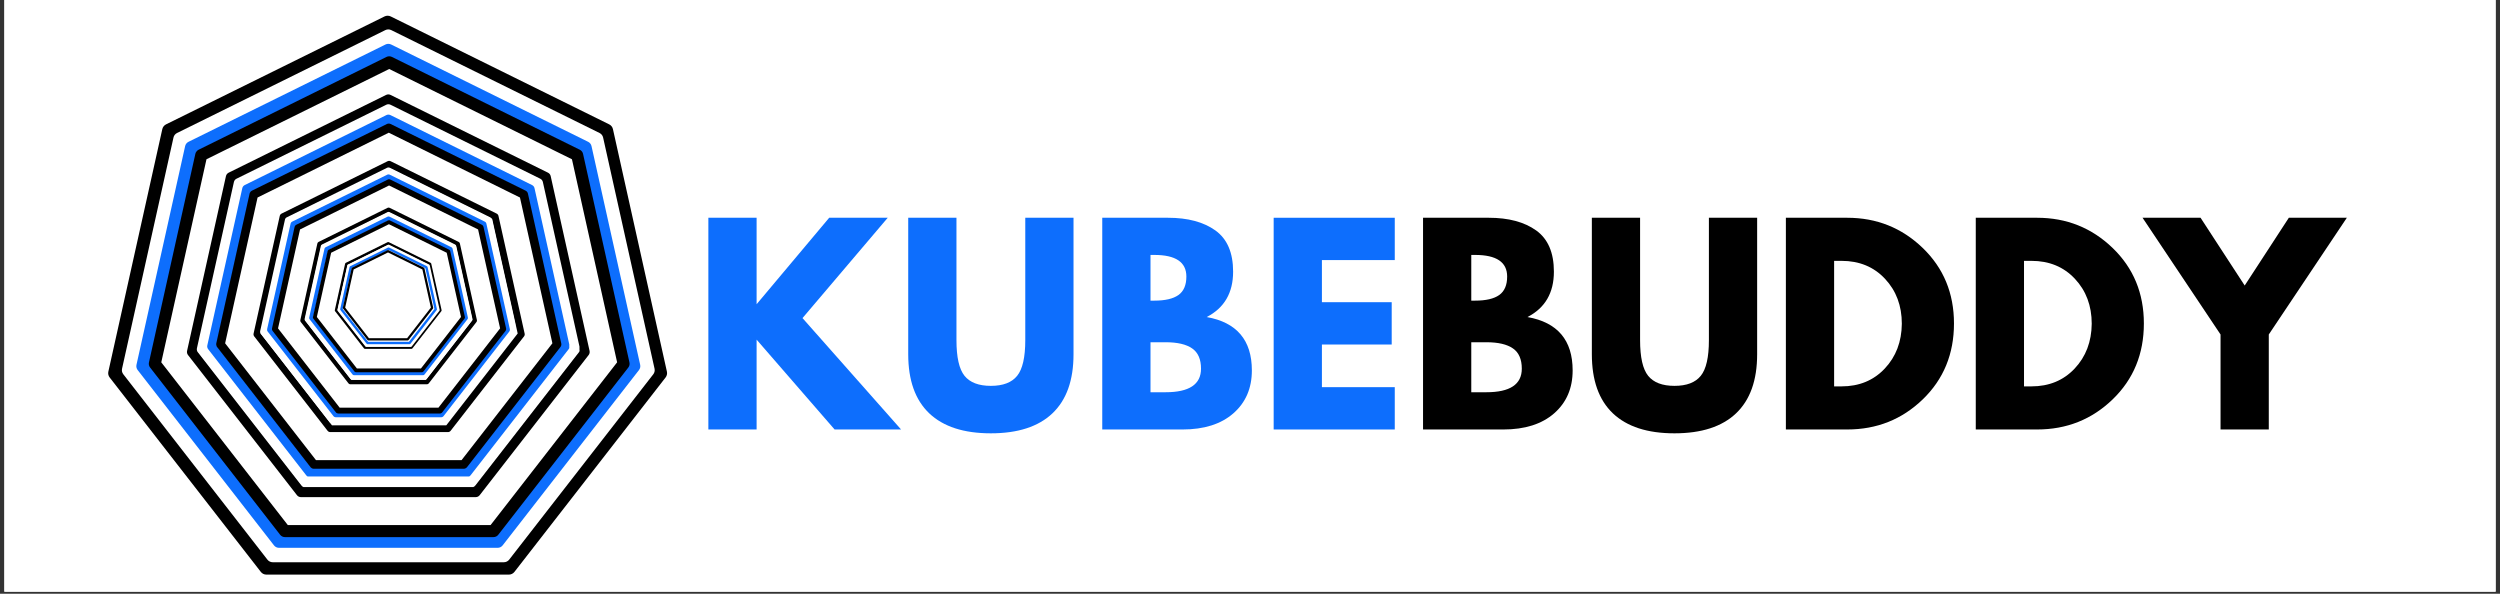 <svg xmlns="http://www.w3.org/2000/svg" xmlns:xlink="http://www.w3.org/1999/xlink" width="800" zoomAndPan="magnify" viewBox="0 0 600 142.5" height="190" preserveAspectRatio="xMidYMid meet" version="1.0"><rect x="0" y="0" width="600" height="142.5" fill="#333333" stroke="none"/><defs><g/><clipPath id="2931c6a76a"><path d="M 1.051 0 L 598.949 0 L 598.949 142 L 1.051 142 Z M 1.051 0 " clip-rule="nonzero"/></clipPath><clipPath id="d29b20c427"><path d="M 25.965 3.688 L 160.266 3.688 L 160.266 137.992 L 25.965 137.992 Z M 25.965 3.688 " clip-rule="nonzero"/></clipPath><clipPath id="59bfc49b56"><path d="M 29.254 7 L 157.629 7 L 157.629 135 L 29.254 135 Z M 29.254 7 " clip-rule="nonzero"/></clipPath><clipPath id="c4920ae0c3"><path d="M 32.719 10.445 L 154 10.445 L 154 131.91 L 32.719 131.91 Z M 32.719 10.445 " clip-rule="nonzero"/></clipPath><clipPath id="b4dc4c8840"><path d="M 35.711 13.438 L 151.25 13.438 L 151.25 128.977 L 35.711 128.977 Z M 35.711 13.438 " clip-rule="nonzero"/></clipPath><clipPath id="fe871f8f07"><path d="M 44.871 22.594 L 141.648 22.594 L 141.648 119.371 L 44.871 119.371 Z M 44.871 22.594 " clip-rule="nonzero"/></clipPath><clipPath id="c625bc48ab"><path d="M 47.234 25 L 139.074 25 L 139.074 116.801 L 47.234 116.801 Z M 47.234 25 " clip-rule="nonzero"/></clipPath><clipPath id="5914d0f715"><path d="M 49.727 27.453 L 136.629 27.453 L 136.629 114.355 L 49.727 114.355 Z M 49.727 27.453 " clip-rule="nonzero"/></clipPath><clipPath id="d1b195928d"><path d="M 51.879 29.605 L 134.832 29.605 L 134.832 112.559 L 51.879 112.559 Z M 51.879 29.605 " clip-rule="nonzero"/></clipPath><clipPath id="b4058b573b"><path d="M 60.84 38.566 L 126 38.566 L 126 103.742 L 60.84 103.742 Z M 60.84 38.566 " clip-rule="nonzero"/></clipPath><clipPath id="40330d313f"><path d="M 62.426 40.152 L 123.652 40.152 L 123.652 101.379 L 62.426 101.379 Z M 62.426 40.152 " clip-rule="nonzero"/></clipPath><clipPath id="d7863690c1"><path d="M 64.094 41.82 L 122.359 41.82 L 122.359 100.086 L 64.094 100.086 Z M 64.094 41.82 " clip-rule="nonzero"/></clipPath><clipPath id="519fadf09d"><path d="M 65.266 43 L 121.555 43 L 121.555 99.277 L 65.266 99.277 Z M 65.266 43 " clip-rule="nonzero"/></clipPath><clipPath id="37c21179f7"><path d="M 72.062 49.789 L 114.527 49.789 L 114.527 92.254 L 72.062 92.254 Z M 72.062 49.789 " clip-rule="nonzero"/></clipPath><clipPath id="bd69cac144"><path d="M 73.102 50.824 L 113.59 50.824 L 113.59 91.312 L 73.102 91.312 Z M 73.102 50.824 " clip-rule="nonzero"/></clipPath><clipPath id="b311846a10"><path d="M 74.191 51.918 L 112.707 51.918 L 112.707 90.43 L 74.191 90.43 Z M 74.191 51.918 " clip-rule="nonzero"/></clipPath><clipPath id="75c95b3496"><path d="M 75.098 52.82 L 111.633 52.82 L 111.633 89.359 L 75.098 89.359 Z M 75.098 52.82 " clip-rule="nonzero"/></clipPath><clipPath id="e643340890"><path d="M 80.348 58.07 L 106 58.07 L 106 83.746 L 80.348 83.746 Z M 80.348 58.07 " clip-rule="nonzero"/></clipPath><clipPath id="c58a254011"><path d="M 80.977 58.703 L 105.664 58.703 L 105.664 83.391 L 80.977 83.391 Z M 80.977 58.703 " clip-rule="nonzero"/></clipPath><clipPath id="e7ed601cde"><path d="M 81.645 59.371 L 105 59.371 L 105 83 L 81.645 83 Z M 81.645 59.371 " clip-rule="nonzero"/></clipPath><clipPath id="19c43fbd5c"><path d="M 82.277 60.004 L 104 60.004 L 104 81.727 L 82.277 81.727 Z M 82.277 60.004 " clip-rule="nonzero"/></clipPath></defs><g clip-path="url(#2931c6a76a)"><path fill="#ffffff" d="M 1.051 0 L 598.949 0 L 598.949 142 L 1.051 142 Z M 1.051 0 " fill-opacity="1" fill-rule="nonzero"/><path fill="#ffffff" d="M 1.051 0 L 598.949 0 L 598.949 142 L 1.051 142 Z M 1.051 0 " fill-opacity="1" fill-rule="nonzero"/></g><g clip-path="url(#d29b20c427)"><path fill="#000000" d="M 160.059 89.191 L 147.105 30.988 C 146.996 30.492 146.668 30.074 146.211 29.848 L 93.773 3.945 C 93.305 3.715 92.758 3.715 92.289 3.945 L 39.848 29.848 C 39.395 30.074 39.066 30.492 38.953 30.988 L 26.004 89.191 C 25.895 89.68 26.008 90.191 26.316 90.586 L 62.605 137.262 C 62.922 137.668 63.41 137.906 63.93 137.906 L 122.133 137.906 C 122.648 137.906 123.137 137.668 123.457 137.262 L 159.746 90.586 C 160.051 90.191 160.168 89.68 160.059 89.191 Z M 121.312 134.555 L 64.75 134.555 L 29.449 89.148 L 42.055 32.5 L 93.031 7.32 L 144.008 32.5 L 156.613 89.148 Z M 121.312 134.555 " fill-opacity="1" fill-rule="nonzero"/></g><g clip-path="url(#59bfc49b56)"><path fill="#ffffff" d="M 157.094 88.492 L 144.746 33.004 C 144.641 32.531 144.328 32.133 143.891 31.918 L 93.898 7.223 C 93.453 7.004 92.93 7.004 92.484 7.223 L 42.492 31.918 C 42.055 32.133 41.742 32.531 41.637 33.004 L 29.289 88.492 C 29.188 88.957 29.297 89.445 29.59 89.82 L 64.184 134.32 C 64.488 134.707 64.953 134.938 65.449 134.938 L 120.934 134.938 C 121.43 134.938 121.895 134.707 122.199 134.32 L 156.793 89.82 C 157.086 89.445 157.195 88.957 157.094 88.492 Z M 120.152 131.738 L 66.23 131.738 L 32.574 88.453 L 44.594 34.445 L 93.191 10.438 L 141.789 34.445 L 153.809 88.453 Z M 120.152 131.738 " fill-opacity="1" fill-rule="nonzero"/></g><g clip-path="url(#c4920ae0c3)"><path fill="#0d6efd" d="M 153.641 87.547 L 141.961 35.062 C 141.863 34.613 141.566 34.238 141.156 34.035 L 93.867 10.676 C 93.445 10.469 92.949 10.469 92.527 10.676 L 45.238 34.035 C 44.828 34.238 44.535 34.613 44.434 35.062 L 32.754 87.547 C 32.656 87.988 32.758 88.449 33.035 88.805 L 65.762 130.895 C 66.047 131.262 66.488 131.477 66.953 131.477 L 119.441 131.477 C 119.906 131.477 120.348 131.262 120.633 130.895 L 153.359 88.805 C 153.637 88.449 153.738 87.988 153.641 87.547 Z M 118.699 128.453 L 67.695 128.453 L 35.859 87.508 L 47.227 36.426 L 93.199 13.719 L 139.168 36.426 L 150.535 87.508 Z M 118.699 128.453 " fill-opacity="1" fill-rule="nonzero"/></g><g clip-path="url(#b4dc4c8840)"><path fill="#000000" d="M 151.07 86.992 L 139.93 36.922 C 139.836 36.496 139.551 36.137 139.16 35.941 L 94.047 13.656 C 93.645 13.461 93.172 13.461 92.77 13.656 L 47.656 35.941 C 47.266 36.137 46.984 36.496 46.887 36.922 L 35.746 86.992 C 35.652 87.414 35.75 87.852 36.016 88.191 L 67.234 128.348 C 67.508 128.699 67.93 128.906 68.371 128.906 L 118.445 128.906 C 118.891 128.906 119.309 128.699 119.582 128.348 L 150.805 88.191 C 151.066 87.852 151.164 87.414 151.07 86.992 Z M 117.738 126.02 L 69.078 126.02 L 38.707 86.957 L 49.555 38.223 L 93.41 16.559 L 137.266 38.223 L 148.109 86.957 Z M 117.738 126.02 " fill-opacity="1" fill-rule="nonzero"/></g><g clip-path="url(#fe871f8f07)"><path fill="#000000" d="M 141.496 84.207 L 132.164 42.266 C 132.086 41.91 131.848 41.609 131.52 41.445 L 93.734 22.781 C 93.395 22.613 93 22.613 92.664 22.781 L 54.875 41.445 C 54.547 41.609 54.312 41.91 54.23 42.266 L 44.898 84.207 C 44.82 84.559 44.902 84.926 45.125 85.211 L 71.273 118.848 C 71.504 119.141 71.855 119.312 72.227 119.312 L 114.168 119.312 C 114.543 119.312 114.895 119.141 115.121 118.848 L 141.273 85.211 C 141.492 84.926 141.574 84.559 141.496 84.207 Z M 113.578 116.895 L 72.82 116.895 L 47.379 84.176 L 56.465 43.355 L 93.199 25.211 L 129.93 43.355 L 139.016 84.176 Z M 113.578 116.895 " fill-opacity="1" fill-rule="nonzero"/></g><g clip-path="url(#c625bc48ab)"><path fill="#ffffff" d="M 139.164 83.578 L 130.285 43.676 C 130.207 43.336 129.984 43.047 129.672 42.895 L 93.723 25.137 C 93.402 24.98 93.023 24.98 92.703 25.137 L 56.754 42.895 C 56.441 43.047 56.219 43.336 56.141 43.676 L 47.262 83.578 C 47.188 83.91 47.266 84.262 47.477 84.531 L 72.355 116.531 C 72.574 116.812 72.906 116.973 73.262 116.973 L 113.164 116.973 C 113.52 116.973 113.852 116.812 114.07 116.531 L 138.949 84.531 C 139.16 84.262 139.238 83.91 139.164 83.578 Z M 112.602 114.676 L 73.824 114.676 L 49.625 83.547 L 58.266 44.711 L 93.215 27.449 L 128.16 44.711 L 136.801 83.547 Z M 112.602 114.676 " fill-opacity="1" fill-rule="nonzero"/></g><g clip-path="url(#5914d0f715)"><path fill="#0d6efd" d="M 136.68 82.895 L 128.281 45.156 C 128.211 44.832 127.996 44.562 127.703 44.418 L 93.699 27.621 C 93.395 27.469 93.039 27.469 92.734 27.621 L 58.73 44.418 C 58.438 44.562 58.223 44.832 58.152 45.156 L 49.754 82.895 C 49.684 83.211 49.758 83.543 49.957 83.801 L 73.488 114.066 C 73.695 114.332 74.012 114.484 74.348 114.484 L 112.086 114.484 C 112.422 114.484 112.738 114.332 112.945 114.066 L 136.477 83.801 C 136.676 83.543 136.75 83.211 136.68 82.895 Z M 111.555 112.312 L 74.879 112.312 L 51.988 82.871 L 60.16 46.137 L 93.215 29.809 L 126.273 46.137 L 134.445 82.871 Z M 111.555 112.312 " fill-opacity="1" fill-rule="nonzero"/></g><g clip-path="url(#d1b195928d)"><path fill="#000000" d="M 134.703 82.414 L 126.703 46.465 C 126.637 46.16 126.434 45.902 126.152 45.762 L 93.762 29.766 C 93.473 29.621 93.133 29.621 92.844 29.766 L 60.457 45.762 C 60.176 45.902 59.973 46.16 59.902 46.465 L 51.906 82.414 C 51.836 82.719 51.906 83.031 52.098 83.277 L 74.512 112.105 C 74.707 112.359 75.012 112.504 75.328 112.504 L 111.277 112.504 C 111.598 112.504 111.898 112.359 112.098 112.105 L 134.512 83.277 C 134.699 83.031 134.77 82.719 134.703 82.414 Z M 110.773 110.434 L 75.836 110.434 L 54.031 82.391 L 61.816 47.402 L 93.305 31.848 L 124.789 47.402 L 132.574 82.391 Z M 110.773 110.434 " fill-opacity="1" fill-rule="nonzero"/></g><g clip-path="url(#b4058b573b)"><path fill="#000000" d="M 125.914 80.059 L 119.629 51.812 C 119.578 51.574 119.418 51.371 119.195 51.262 L 93.75 38.691 C 93.52 38.578 93.254 38.578 93.027 38.691 L 67.578 51.262 C 67.359 51.371 67.199 51.574 67.145 51.812 L 60.859 80.059 C 60.809 80.297 60.863 80.543 61.012 80.734 L 78.621 103.387 C 78.777 103.586 79.016 103.703 79.266 103.703 L 107.512 103.703 C 107.762 103.703 108 103.586 108.152 103.387 L 125.766 80.734 C 125.914 80.543 125.969 80.297 125.914 80.059 Z M 107.113 102.074 L 79.664 102.074 L 62.531 80.039 L 68.648 52.547 L 93.387 40.328 L 118.125 52.547 L 124.246 80.039 Z M 107.113 102.074 " fill-opacity="1" fill-rule="nonzero"/></g><g clip-path="url(#40330d313f)"><path fill="#ffffff" d="M 124.02 79.426 L 118.07 52.691 C 118.02 52.461 117.867 52.27 117.66 52.168 L 93.574 40.27 C 93.355 40.164 93.105 40.164 92.891 40.27 L 68.805 52.168 C 68.594 52.27 68.445 52.461 68.395 52.691 L 62.445 79.426 C 62.395 79.648 62.445 79.883 62.586 80.066 L 79.258 101.504 C 79.402 101.691 79.625 101.801 79.863 101.801 L 106.598 101.801 C 106.836 101.801 107.062 101.691 107.207 101.504 L 123.875 80.066 C 124.016 79.883 124.07 79.648 124.02 79.426 Z M 106.223 100.262 L 80.242 100.262 L 64.027 79.406 L 69.816 53.387 L 93.23 41.82 L 116.648 53.387 L 122.438 79.406 Z M 106.223 100.262 " fill-opacity="1" fill-rule="nonzero"/></g><g clip-path="url(#d7863690c1)"><path fill="#0d6efd" d="M 122.363 78.973 L 116.734 53.684 C 116.688 53.469 116.543 53.285 116.344 53.188 L 93.559 41.934 C 93.355 41.832 93.117 41.832 92.914 41.934 L 70.129 53.188 C 69.93 53.285 69.789 53.469 69.742 53.684 L 64.113 78.973 C 64.066 79.184 64.113 79.406 64.25 79.578 L 80.016 99.859 C 80.156 100.039 80.367 100.141 80.594 100.141 L 105.883 100.141 C 106.105 100.141 106.32 100.039 106.457 99.859 L 122.227 79.578 C 122.359 79.406 122.41 79.184 122.363 78.973 Z M 105.527 98.684 L 80.949 98.684 L 65.609 78.953 L 71.086 54.34 L 93.238 43.398 L 115.387 54.34 L 120.863 78.953 Z M 105.527 98.684 " fill-opacity="1" fill-rule="nonzero"/></g><g clip-path="url(#519fadf09d)"><path fill="#000000" d="M 121.465 78.824 L 116.039 54.434 C 115.992 54.223 115.855 54.047 115.664 53.953 L 93.684 43.098 C 93.488 43 93.258 43 93.062 43.098 L 71.086 53.953 C 70.895 54.047 70.758 54.223 70.711 54.434 L 65.281 78.824 C 65.234 79.031 65.285 79.246 65.414 79.41 L 80.621 98.973 C 80.754 99.145 80.961 99.242 81.176 99.242 L 105.57 99.242 C 105.789 99.242 105.992 99.145 106.125 98.973 L 121.336 79.41 C 121.465 79.246 121.512 79.031 121.465 78.824 Z M 105.227 97.84 L 81.52 97.84 L 66.727 78.809 L 72.008 55.066 L 93.375 44.512 L 114.738 55.066 L 120.023 78.809 Z M 105.227 97.84 " fill-opacity="1" fill-rule="nonzero"/></g><g clip-path="url(#37c21179f7)"><path fill="#000000" d="M 114.461 76.824 L 110.367 58.422 C 110.332 58.266 110.227 58.133 110.082 58.062 L 93.504 49.871 C 93.355 49.797 93.184 49.797 93.035 49.871 L 76.453 58.062 C 76.309 58.133 76.207 58.266 76.172 58.422 L 72.078 76.824 C 72.043 76.977 72.078 77.141 72.176 77.266 L 83.648 92.023 C 83.75 92.152 83.902 92.227 84.066 92.227 L 102.469 92.227 C 102.633 92.227 102.789 92.152 102.891 92.023 L 114.363 77.266 C 114.461 77.141 114.496 76.977 114.461 76.824 Z M 102.211 91.168 L 84.328 91.168 L 73.164 76.809 L 77.152 58.898 L 93.27 50.938 L 109.387 58.898 L 113.371 76.809 Z M 102.211 91.168 " fill-opacity="1" fill-rule="nonzero"/></g><g clip-path="url(#bd69cac144)"><path fill="#ffffff" d="M 113.387 76.516 L 109.496 59.027 C 109.465 58.879 109.363 58.754 109.227 58.684 L 93.473 50.902 C 93.332 50.832 93.168 50.832 93.027 50.902 L 77.273 58.684 C 77.137 58.754 77.035 58.879 77.004 59.027 L 73.113 76.516 C 73.078 76.66 73.113 76.812 73.207 76.934 L 84.109 90.957 C 84.203 91.078 84.352 91.148 84.508 91.148 L 101.992 91.148 C 102.148 91.148 102.297 91.078 102.391 90.957 L 113.293 76.934 C 113.387 76.812 113.422 76.66 113.387 76.516 Z M 101.746 90.145 L 84.754 90.145 L 74.148 76.5 L 77.934 59.48 L 93.25 51.918 L 108.566 59.48 L 112.352 76.5 Z M 101.746 90.145 " fill-opacity="1" fill-rule="nonzero"/></g><g clip-path="url(#b311846a10)"><path fill="#0d6efd" d="M 112.293 76.211 L 108.613 59.676 C 108.582 59.535 108.488 59.414 108.359 59.352 L 93.457 51.992 C 93.324 51.926 93.168 51.926 93.035 51.992 L 78.137 59.352 C 78.008 59.414 77.914 59.535 77.883 59.676 L 74.203 76.211 C 74.172 76.352 74.207 76.496 74.293 76.605 L 84.602 89.867 C 84.695 89.984 84.832 90.055 84.98 90.055 L 101.516 90.055 C 101.664 90.055 101.801 89.984 101.891 89.867 L 112.203 76.605 C 112.289 76.496 112.324 76.352 112.293 76.211 Z M 101.281 89.102 L 85.211 89.102 L 75.184 76.199 L 78.766 60.105 L 93.246 52.949 L 107.73 60.105 L 111.312 76.199 Z M 101.281 89.102 " fill-opacity="1" fill-rule="nonzero"/></g><g clip-path="url(#75c95b3496)"><path fill="#000000" d="M 111.578 76.082 L 108.055 60.25 C 108.023 60.113 107.934 60 107.812 59.938 L 93.543 52.891 C 93.418 52.828 93.27 52.828 93.141 52.891 L 78.875 59.938 C 78.75 60 78.66 60.113 78.629 60.25 L 75.105 76.082 C 75.078 76.215 75.109 76.355 75.191 76.461 L 85.066 89.16 C 85.152 89.273 85.285 89.336 85.426 89.336 L 101.262 89.336 C 101.402 89.336 101.535 89.273 101.621 89.16 L 111.492 76.461 C 111.578 76.355 111.609 76.215 111.578 76.082 Z M 101.035 88.426 L 85.648 88.426 L 76.043 76.074 L 79.473 60.66 L 93.344 53.809 L 107.211 60.66 L 110.641 76.074 Z M 101.035 88.426 " fill-opacity="1" fill-rule="nonzero"/></g><g clip-path="url(#e643340890)"><path fill="#000000" d="M 105.98 74.418 L 103.504 63.289 C 103.484 63.195 103.422 63.117 103.336 63.074 L 93.309 58.121 C 93.219 58.078 93.117 58.078 93.027 58.121 L 83 63.074 C 82.914 63.117 82.852 63.195 82.828 63.289 L 80.355 74.418 C 80.332 74.512 80.355 74.609 80.414 74.684 L 87.352 83.609 C 87.41 83.684 87.504 83.73 87.605 83.73 L 98.73 83.73 C 98.832 83.73 98.922 83.684 98.984 83.609 L 105.922 74.684 C 105.98 74.609 106.004 74.512 105.98 74.418 Z M 98.574 83.09 L 87.762 83.09 L 81.012 74.41 L 83.422 63.578 L 93.168 58.766 L 102.914 63.578 L 105.324 74.41 Z M 98.574 83.09 " fill-opacity="1" fill-rule="nonzero"/></g><g clip-path="url(#c58a254011)"><path fill="#ffffff" d="M 105.52 74.352 L 103.148 63.699 C 103.129 63.609 103.07 63.531 102.984 63.492 L 93.387 58.75 C 93.301 58.707 93.203 58.707 93.117 58.75 L 83.52 63.492 C 83.438 63.531 83.375 63.609 83.355 63.699 L 80.984 74.352 C 80.965 74.441 80.984 74.535 81.043 74.605 L 87.684 83.148 C 87.742 83.223 87.832 83.27 87.926 83.27 L 98.578 83.27 C 98.672 83.27 98.762 83.223 98.82 83.148 L 105.461 74.605 C 105.52 74.535 105.539 74.441 105.52 74.352 Z M 98.43 82.656 L 88.078 82.656 L 81.617 74.344 L 83.922 63.977 L 93.254 59.367 L 102.582 63.977 L 104.891 74.344 Z M 98.43 82.656 " fill-opacity="1" fill-rule="nonzero"/></g><g clip-path="url(#e7ed601cde)"><path fill="#0d6efd" d="M 104.859 74.172 L 102.617 64.094 C 102.598 64.012 102.543 63.938 102.465 63.898 L 93.383 59.414 C 93.305 59.375 93.207 59.375 93.125 59.414 L 84.047 63.898 C 83.969 63.938 83.91 64.012 83.895 64.094 L 81.648 74.172 C 81.633 74.258 81.652 74.348 81.703 74.414 L 87.988 82.496 C 88.043 82.566 88.129 82.609 88.219 82.609 L 98.293 82.609 C 98.383 82.609 98.469 82.566 98.523 82.496 L 104.805 74.414 C 104.859 74.348 104.879 74.258 104.859 74.172 Z M 98.152 82.027 L 88.359 82.027 L 82.246 74.164 L 84.43 64.359 L 93.254 59.996 L 102.082 64.359 L 104.266 74.164 Z M 98.152 82.027 " fill-opacity="1" fill-rule="nonzero"/></g><g clip-path="url(#19c43fbd5c)"><path fill="#000000" d="M 103.969 73.836 L 101.875 64.418 C 101.855 64.34 101.805 64.27 101.73 64.234 L 93.246 60.043 C 93.172 60.008 93.082 60.008 93.008 60.043 L 84.523 64.234 C 84.449 64.27 84.398 64.34 84.379 64.418 L 82.285 73.836 C 82.266 73.914 82.285 73.996 82.336 74.059 L 88.203 81.609 C 88.258 81.676 88.336 81.715 88.418 81.715 L 97.832 81.715 C 97.918 81.715 97.996 81.676 98.047 81.609 L 103.918 74.059 C 103.969 73.996 103.988 73.914 103.969 73.836 Z M 97.703 81.172 L 88.551 81.172 L 82.84 73.828 L 84.879 64.664 L 93.125 60.59 L 101.371 64.664 L 103.41 73.828 Z M 97.703 81.172 " fill-opacity="1" fill-rule="nonzero"/></g><g fill="#0d6efd" fill-opacity="1"><g transform="translate(166.304, 103.075)"><g><path d="M 49.953 0 L 34 0 L 15.281 -21.562 L 15.281 0 L 3.703 0 L 3.703 -50.812 L 15.281 -50.812 L 15.281 -30.062 L 32.703 -50.812 L 46.75 -50.812 L 26.297 -26.734 Z M 49.953 0 "/></g></g></g><g fill="#0d6efd" fill-opacity="1"><g transform="translate(214.895, 103.075)"><g><path d="M 42.75 -50.812 L 42.75 -18.047 C 42.75 -11.805 41.062 -7.082 37.688 -3.875 C 34.32 -0.676 29.395 0.922 22.906 0.922 C 16.426 0.922 11.5 -0.676 8.125 -3.875 C 4.758 -7.082 3.078 -11.805 3.078 -18.047 L 3.078 -50.812 L 14.656 -50.812 L 14.656 -21.438 C 14.656 -17.332 15.301 -14.477 16.594 -12.875 C 17.895 -11.27 20 -10.469 22.906 -10.469 C 25.82 -10.469 27.926 -11.27 29.219 -12.875 C 30.52 -14.477 31.172 -17.332 31.172 -21.438 L 31.172 -50.812 Z M 42.75 -50.812 "/></g></g></g><g fill="#0d6efd" fill-opacity="1"><g transform="translate(260.838, 103.075)"><g><path d="M 3.703 -50.812 L 19.469 -50.812 C 24.227 -50.812 28.023 -49.797 30.859 -47.766 C 33.691 -45.734 35.109 -42.438 35.109 -37.875 C 35.109 -32.789 32.992 -29.16 28.766 -26.984 C 35.992 -25.703 39.609 -21.43 39.609 -14.172 C 39.609 -9.898 38.129 -6.469 35.172 -3.875 C 32.211 -1.289 28.145 0 22.969 0 L 3.703 0 Z M 15.281 -30.922 L 16.203 -30.922 C 18.785 -30.922 20.711 -31.367 21.984 -32.266 C 23.254 -33.172 23.891 -34.648 23.891 -36.703 C 23.891 -40.16 21.328 -41.891 16.203 -41.891 L 15.281 -41.891 Z M 15.281 -8.938 L 18.906 -8.938 C 24.57 -8.938 27.406 -10.82 27.406 -14.594 C 27.406 -16.852 26.695 -18.473 25.281 -19.453 C 23.863 -20.441 21.738 -20.938 18.906 -20.938 L 15.281 -20.938 Z M 15.281 -8.938 "/></g></g></g><g fill="#0d6efd" fill-opacity="1"><g transform="translate(301.977, 103.075)"><g><path d="M 32.766 -50.812 L 32.766 -40.656 L 15.281 -40.656 L 15.281 -30.547 L 32.031 -30.547 L 32.031 -20.391 L 15.281 -20.391 L 15.281 -10.156 L 32.766 -10.156 L 32.766 0 L 3.703 0 L 3.703 -50.812 Z M 32.766 -50.812 "/></g></g></g><g fill="#000000" fill-opacity="1"><g transform="translate(337.826, 103.075)"><g><path d="M 3.703 -50.812 L 19.469 -50.812 C 24.227 -50.812 28.023 -49.797 30.859 -47.766 C 33.691 -45.734 35.109 -42.438 35.109 -37.875 C 35.109 -32.789 32.992 -29.16 28.766 -26.984 C 35.992 -25.703 39.609 -21.43 39.609 -14.172 C 39.609 -9.898 38.129 -6.469 35.172 -3.875 C 32.211 -1.289 28.145 0 22.969 0 L 3.703 0 Z M 15.281 -30.922 L 16.203 -30.922 C 18.785 -30.922 20.711 -31.367 21.984 -32.266 C 23.254 -33.172 23.891 -34.648 23.891 -36.703 C 23.891 -40.16 21.328 -41.891 16.203 -41.891 L 15.281 -41.891 Z M 15.281 -8.938 L 18.906 -8.938 C 24.57 -8.938 27.406 -10.82 27.406 -14.594 C 27.406 -16.852 26.695 -18.473 25.281 -19.453 C 23.863 -20.441 21.738 -20.938 18.906 -20.938 L 15.281 -20.938 Z M 15.281 -8.938 "/></g></g></g><g fill="#000000" fill-opacity="1"><g transform="translate(378.965, 103.075)"><g><path d="M 42.75 -50.812 L 42.75 -18.047 C 42.75 -11.805 41.062 -7.082 37.688 -3.875 C 34.32 -0.676 29.395 0.922 22.906 0.922 C 16.426 0.922 11.5 -0.676 8.125 -3.875 C 4.758 -7.082 3.078 -11.805 3.078 -18.047 L 3.078 -50.812 L 14.656 -50.812 L 14.656 -21.438 C 14.656 -17.332 15.301 -14.477 16.594 -12.875 C 17.895 -11.27 20 -10.469 22.906 -10.469 C 25.82 -10.469 27.926 -11.27 29.219 -12.875 C 30.52 -14.477 31.172 -17.332 31.172 -21.438 L 31.172 -50.812 Z M 42.75 -50.812 "/></g></g></g><g fill="#000000" fill-opacity="1"><g transform="translate(424.908, 103.075)"><g><path d="M 3.703 -50.812 L 18.422 -50.812 C 25.484 -50.812 31.52 -48.398 36.531 -43.578 C 41.539 -38.754 44.047 -32.707 44.047 -25.438 C 44.047 -18.125 41.551 -12.055 36.562 -7.234 C 31.57 -2.41 25.523 0 18.422 0 L 3.703 0 Z M 15.281 -10.344 L 17.062 -10.344 C 21.289 -10.344 24.75 -11.77 27.438 -14.625 C 30.125 -17.477 31.488 -21.062 31.531 -25.375 C 31.531 -29.688 30.188 -33.281 27.5 -36.156 C 24.812 -39.031 21.332 -40.469 17.062 -40.469 L 15.281 -40.469 Z M 15.281 -10.344 "/></g></g></g><g fill="#000000" fill-opacity="1"><g transform="translate(470.482, 103.075)"><g><path d="M 3.703 -50.812 L 18.422 -50.812 C 25.484 -50.812 31.52 -48.398 36.531 -43.578 C 41.539 -38.754 44.047 -32.707 44.047 -25.438 C 44.047 -18.125 41.551 -12.055 36.562 -7.234 C 31.57 -2.41 25.523 0 18.422 0 L 3.703 0 Z M 15.281 -10.344 L 17.062 -10.344 C 21.289 -10.344 24.75 -11.77 27.438 -14.625 C 30.125 -17.477 31.488 -21.062 31.531 -25.375 C 31.531 -29.688 30.188 -33.281 27.5 -36.156 C 24.812 -39.031 21.332 -40.469 17.062 -40.469 L 15.281 -40.469 Z M 15.281 -10.344 "/></g></g></g><g fill="#000000" fill-opacity="1"><g transform="translate(516.055, 103.075)"><g><path d="M -1.844 -50.812 L 12.078 -50.812 L 22.672 -34.547 L 33.266 -50.812 L 47.188 -50.812 L 28.453 -22.797 L 28.453 0 L 16.875 0 L 16.875 -22.797 Z M -1.844 -50.812 "/></g></g></g></svg>